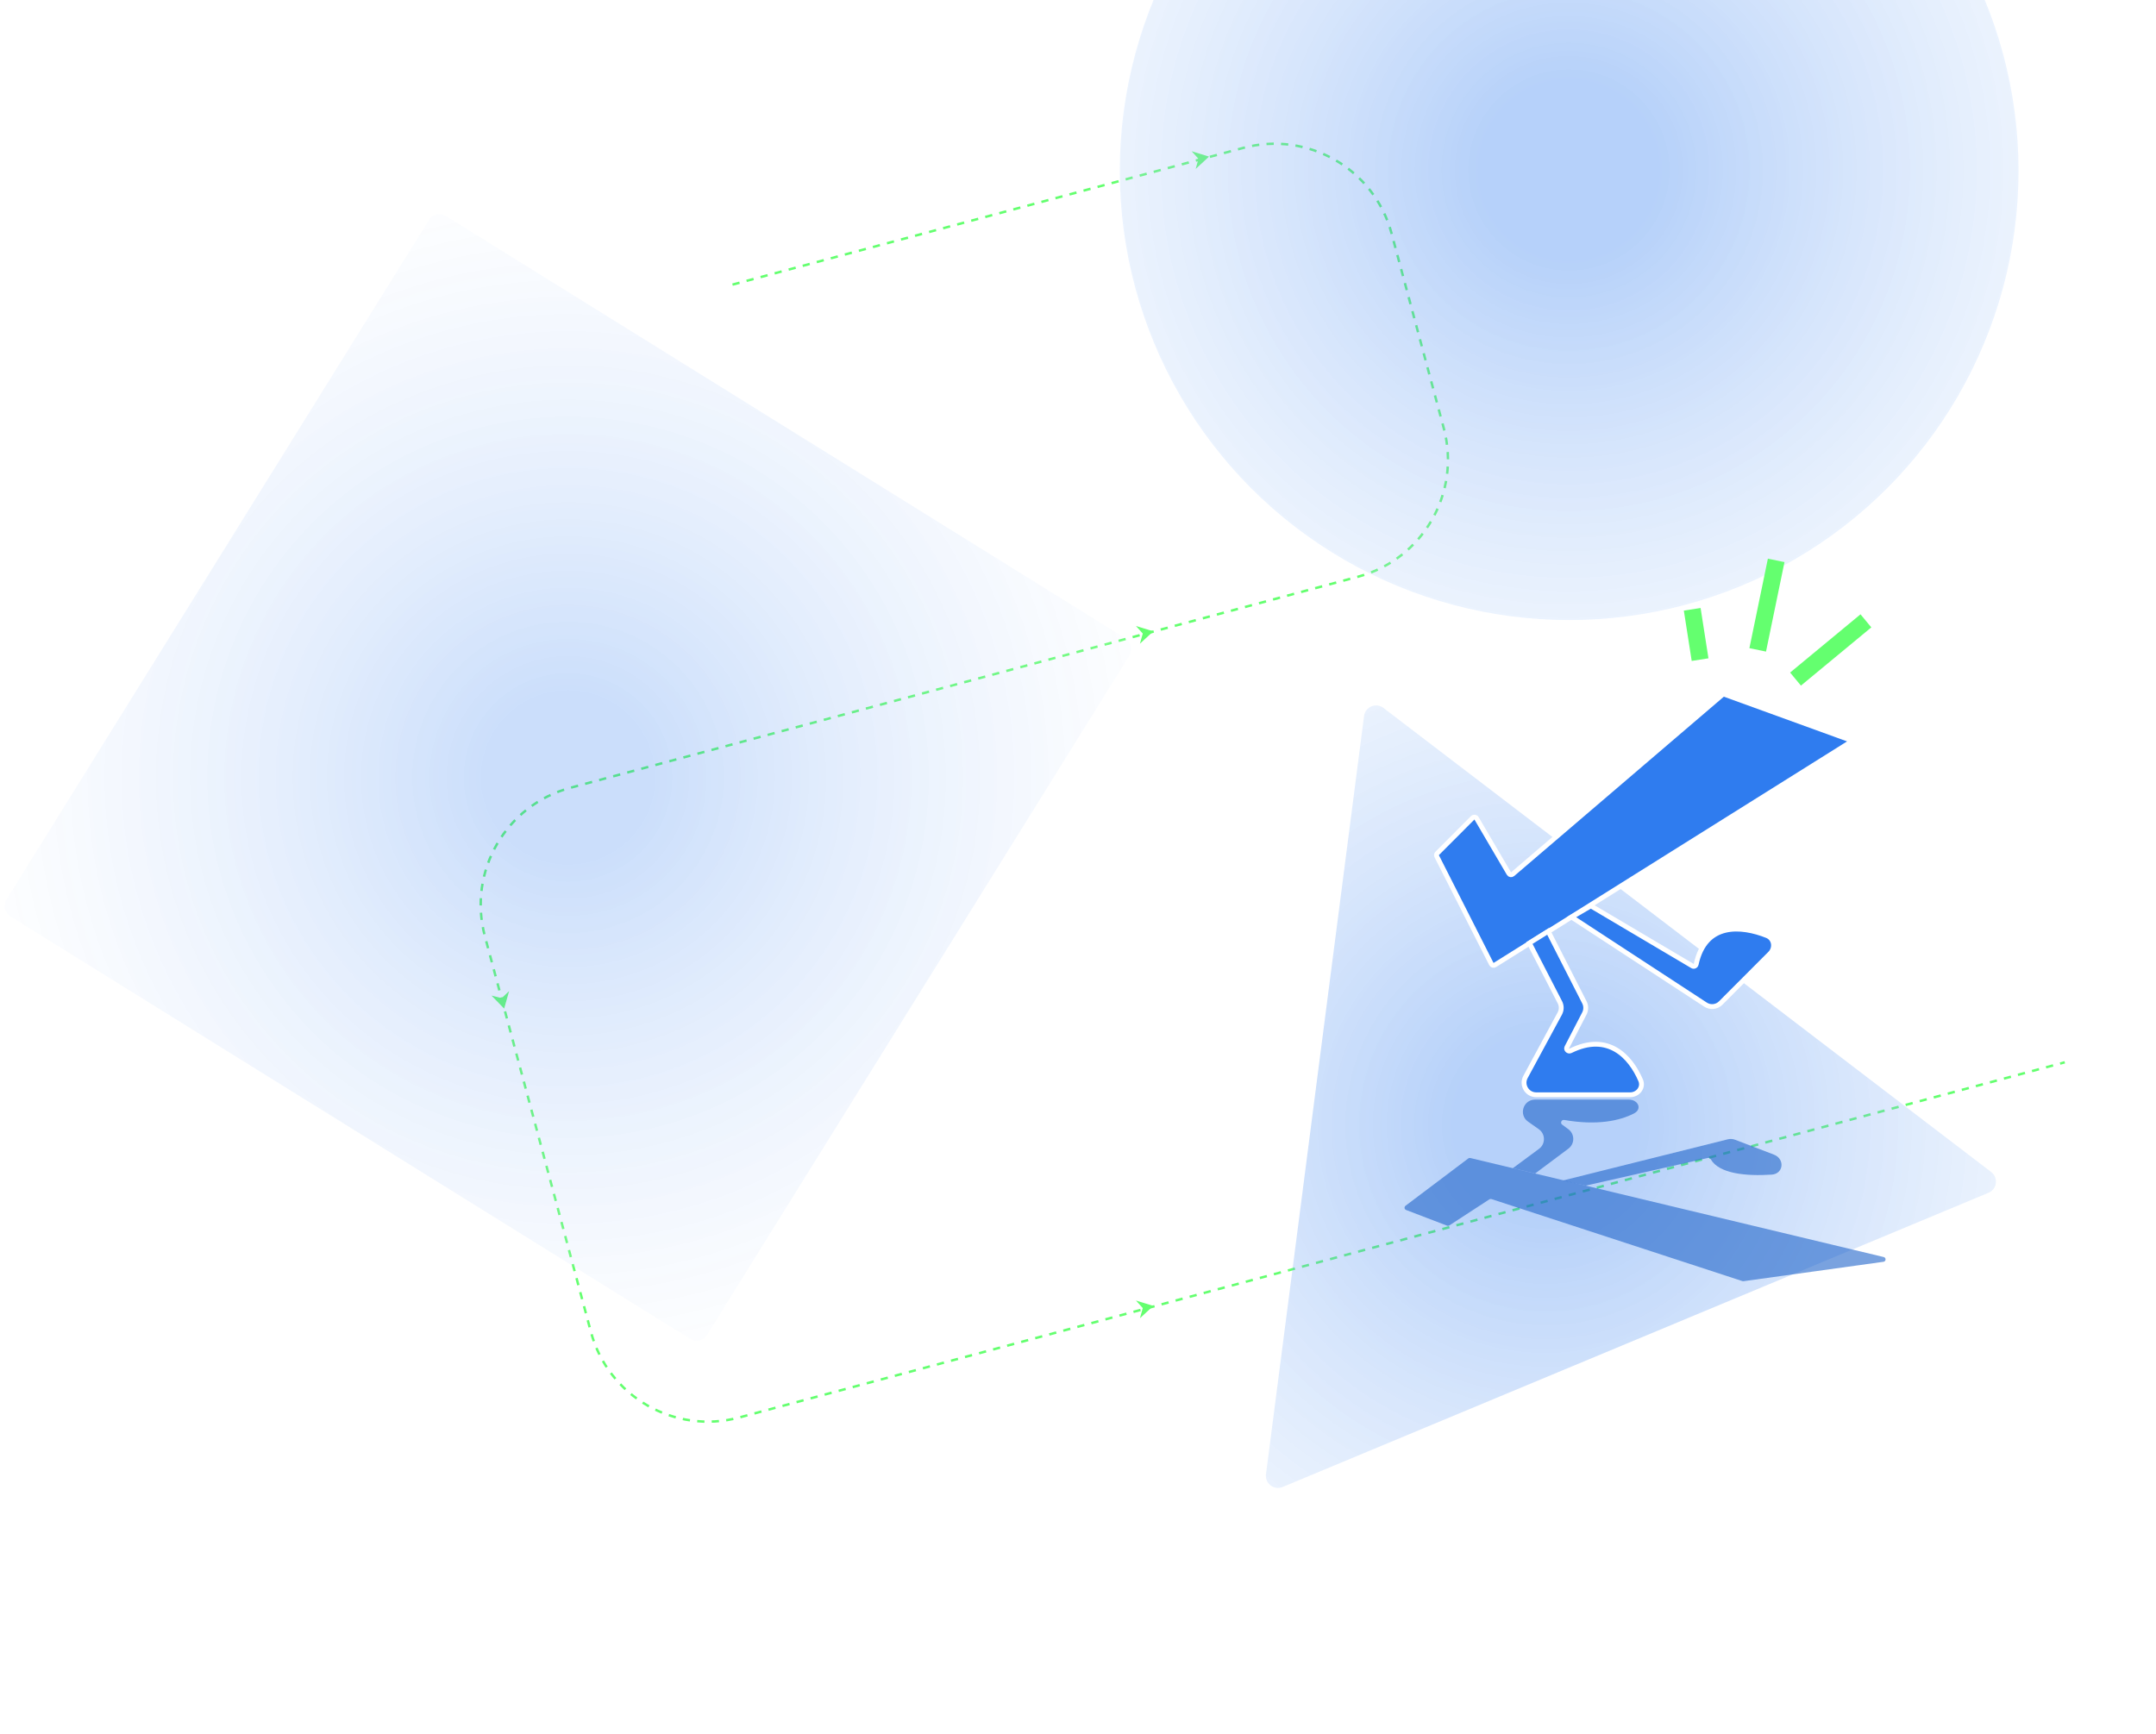 <svg width="1780" height="1432" viewBox="0 0 1780 1432" fill="none" xmlns="http://www.w3.org/2000/svg">
<path d="M604.764 235.025L1026.47 122.113C1079.81 107.831 1134.62 139.487 1148.91 192.826L1192.01 353.708C1206.3 407.055 1174.64 461.892 1121.29 476.189L471.005 650.472C417.659 664.769 385.999 719.606 400.29 772.953L487.841 1099.77C502.133 1153.12 556.963 1184.78 610.309 1170.48L1704.69 877.176" stroke="#64FF6F" stroke-width="2" stroke-dasharray="6 6"/>
<path d="M939.418 517.895L951.189 521.535L942.1 529.946L943.952 523.26L944.026 522.996L943.842 522.792L939.418 517.895Z" fill="#64FF6F" stroke="#64FF6F"/>
<path d="M939.418 1074.9L951.189 1078.54L942.1 1086.95L943.952 1080.26L944.026 1080L943.842 1079.79L939.418 1074.9Z" fill="#64FF6F" stroke="#64FF6F"/>
<path d="M419.34 820.013L415.988 831.87L407.359 822.989L414.087 824.678L414.354 824.744L414.553 824.555L419.34 820.013Z" fill="#64FF6F" stroke="#64FF6F"/>
<path d="M985.418 125.895L997.189 129.535L988.1 137.946L989.952 131.26L990.026 130.996L989.842 130.792L985.418 125.895Z" fill="#64FF6F" stroke="#64FF6F"/>
<rect opacity="0.5" x="359.503" y="173" width="681" height="681" rx="10" transform="rotate(31.864 359.503 173)" fill="url(#paint0_radial_565_21953)" fill-opacity="0.5"/>
<circle opacity="0.7" cx="1295.5" cy="141" r="371" fill="url(#paint1_radial_565_21953)" fill-opacity="0.5"/>
<path opacity="0.7" d="M1126.18 591.229C1127.17 583.594 1136.05 579.892 1142.17 584.564L1643.91 967.755C1650.03 972.428 1648.79 981.971 1641.69 984.933L1058.96 1227.86C1051.86 1230.82 1044.21 1224.98 1045.2 1217.35L1126.18 591.229Z" fill="url(#paint2_radial_565_21953)" fill-opacity="0.5"/>
<path d="M1186.16 707.017L1231.29 796.046C1231.82 797.095 1233.14 797.461 1234.13 796.837L1526.03 613.888C1527.44 613.004 1527.22 610.882 1525.65 610.314L1423.9 573.398C1423.23 573.152 1422.47 573.29 1421.92 573.758L1248.82 721.858C1247.87 722.667 1246.42 722.424 1245.79 721.35L1219.01 675.7C1218.34 674.57 1216.79 674.373 1215.87 675.3L1186.53 704.7C1185.92 705.312 1185.77 706.246 1186.16 707.017Z" fill="#2F7CEF" stroke="white" stroke-width="4"/>
<path d="M1287.85 827.594L1262.65 778.691L1278.17 769L1308.1 827.711C1309.56 830.583 1309.55 833.984 1308.07 836.847L1293.61 864.814C1292.67 866.618 1294.81 868.605 1296.63 867.701C1327.81 852.21 1346.23 872.729 1354.52 892.022C1357.07 897.952 1352.31 904 1345.86 904H1268.28C1260.7 904 1255.88 895.907 1259.48 889.245L1287.76 836.93C1289.33 834.024 1289.37 830.53 1287.85 827.594Z" fill="#2F7CEF" stroke="white" stroke-width="4"/>
<path d="M1408.07 829.55L1297.5 757.268L1313.39 748L1397.3 797.664C1398.51 798.379 1400.06 797.63 1400.36 796.257C1407.79 761.518 1437.57 764.07 1458.86 772.595C1464.94 775.031 1465.98 782.794 1461.35 787.434L1420.62 828.244C1417.27 831.597 1412.03 832.142 1408.07 829.55Z" fill="#2F7CEF" stroke="white" stroke-width="4"/>
<path d="M1403.59 544.68L1397.1 503.119" stroke="#64FF6F" stroke-width="14"/>
<path d="M1451.17 536.628L1466.42 462.74" stroke="#64FF6F" stroke-width="14"/>
<path d="M1482.39 560.744L1540.5 512.656" stroke="#64FF6F" stroke-width="14"/>
<g filter="url(#filter0_bf_565_21953)">
<path d="M1160.39 995.658L1212.23 956.568C1212.7 956.208 1213.31 956.081 1213.9 956.22L1555.19 1037.98C1557.34 1038.5 1557.19 1041.6 1555 1041.91L1439.42 1057.94C1439.11 1057.98 1438.81 1057.95 1438.52 1057.86L1231.35 990.111C1230.78 989.923 1230.15 990.006 1229.64 990.337L1196.54 1011.9C1196 1012.25 1195.33 1012.32 1194.73 1012.09L1160.87 999.122C1159.41 998.56 1159.13 996.604 1160.39 995.658Z" fill="#2064C9" fill-opacity="0.6"/>
<path d="M1270.62 948.639L1249.01 964.621L1267.41 969L1294.88 948.473C1300.25 944.456 1300.22 936.39 1294.82 932.411L1289.66 928.607C1287.9 927.316 1289.23 924.402 1291.37 924.779C1318.58 929.557 1337.37 925.427 1349.04 919.409C1356.02 915.815 1352.54 908 1344.7 908H1267.33C1257.57 908 1253.59 920.551 1261.57 926.174L1270.44 932.424C1276.01 936.352 1276.11 944.585 1270.62 948.639Z" fill="#2064C9" fill-opacity="0.6"/>
<path d="M1426.49 940.765L1290.34 974.797L1309.18 979L1410.07 956.169C1411 955.958 1411.94 956.447 1412.42 957.276C1419.27 969.18 1441.4 971.314 1462.68 969.941C1472.57 969.303 1473.78 956.945 1464.52 953.4L1432.49 941.128C1430.57 940.394 1428.48 940.267 1426.49 940.765Z" fill="#2064C9" fill-opacity="0.6"/>
</g>
<defs>
<filter id="filter0_bf_565_21953" x="1155.59" y="904" width="405.139" height="157.955" filterUnits="userSpaceOnUse" color-interpolation-filters="sRGB">
<feFlood flood-opacity="0" result="BackgroundImageFix"/>
<feGaussianBlur in="BackgroundImageFix" stdDeviation="2"/>
<feComposite in2="SourceAlpha" operator="in" result="effect1_backgroundBlur_565_21953"/>
<feBlend mode="normal" in="SourceGraphic" in2="effect1_backgroundBlur_565_21953" result="shape"/>
<feGaussianBlur stdDeviation="2" result="effect2_foregroundBlur_565_21953"/>
</filter>
<radialGradient id="paint0_radial_565_21953" cx="0" cy="0" r="1" gradientUnits="userSpaceOnUse" gradientTransform="translate(700.003 513.5) rotate(95.008) scale(517.651)">
<stop offset="0.132" stop-color="#2F7CEF"/>
<stop offset="1" stop-color="white" stop-opacity="0.5"/>
</radialGradient>
<radialGradient id="paint1_radial_565_21953" cx="0" cy="0" r="1" gradientUnits="userSpaceOnUse" gradientTransform="translate(1295.5 141) rotate(95.008) scale(564.019)">
<stop offset="0.132" stop-color="#2F7CEF"/>
<stop offset="1" stop-color="white" stop-opacity="0.5"/>
</radialGradient>
<radialGradient id="paint2_radial_565_21953" cx="0" cy="0" r="1" gradientUnits="userSpaceOnUse" gradientTransform="translate(1276.35 928.947) rotate(72.377) scale(584.543)">
<stop offset="0.132" stop-color="#2F7CEF"/>
<stop offset="1" stop-color="white" stop-opacity="0.5"/>
</radialGradient>
</defs>
</svg>
